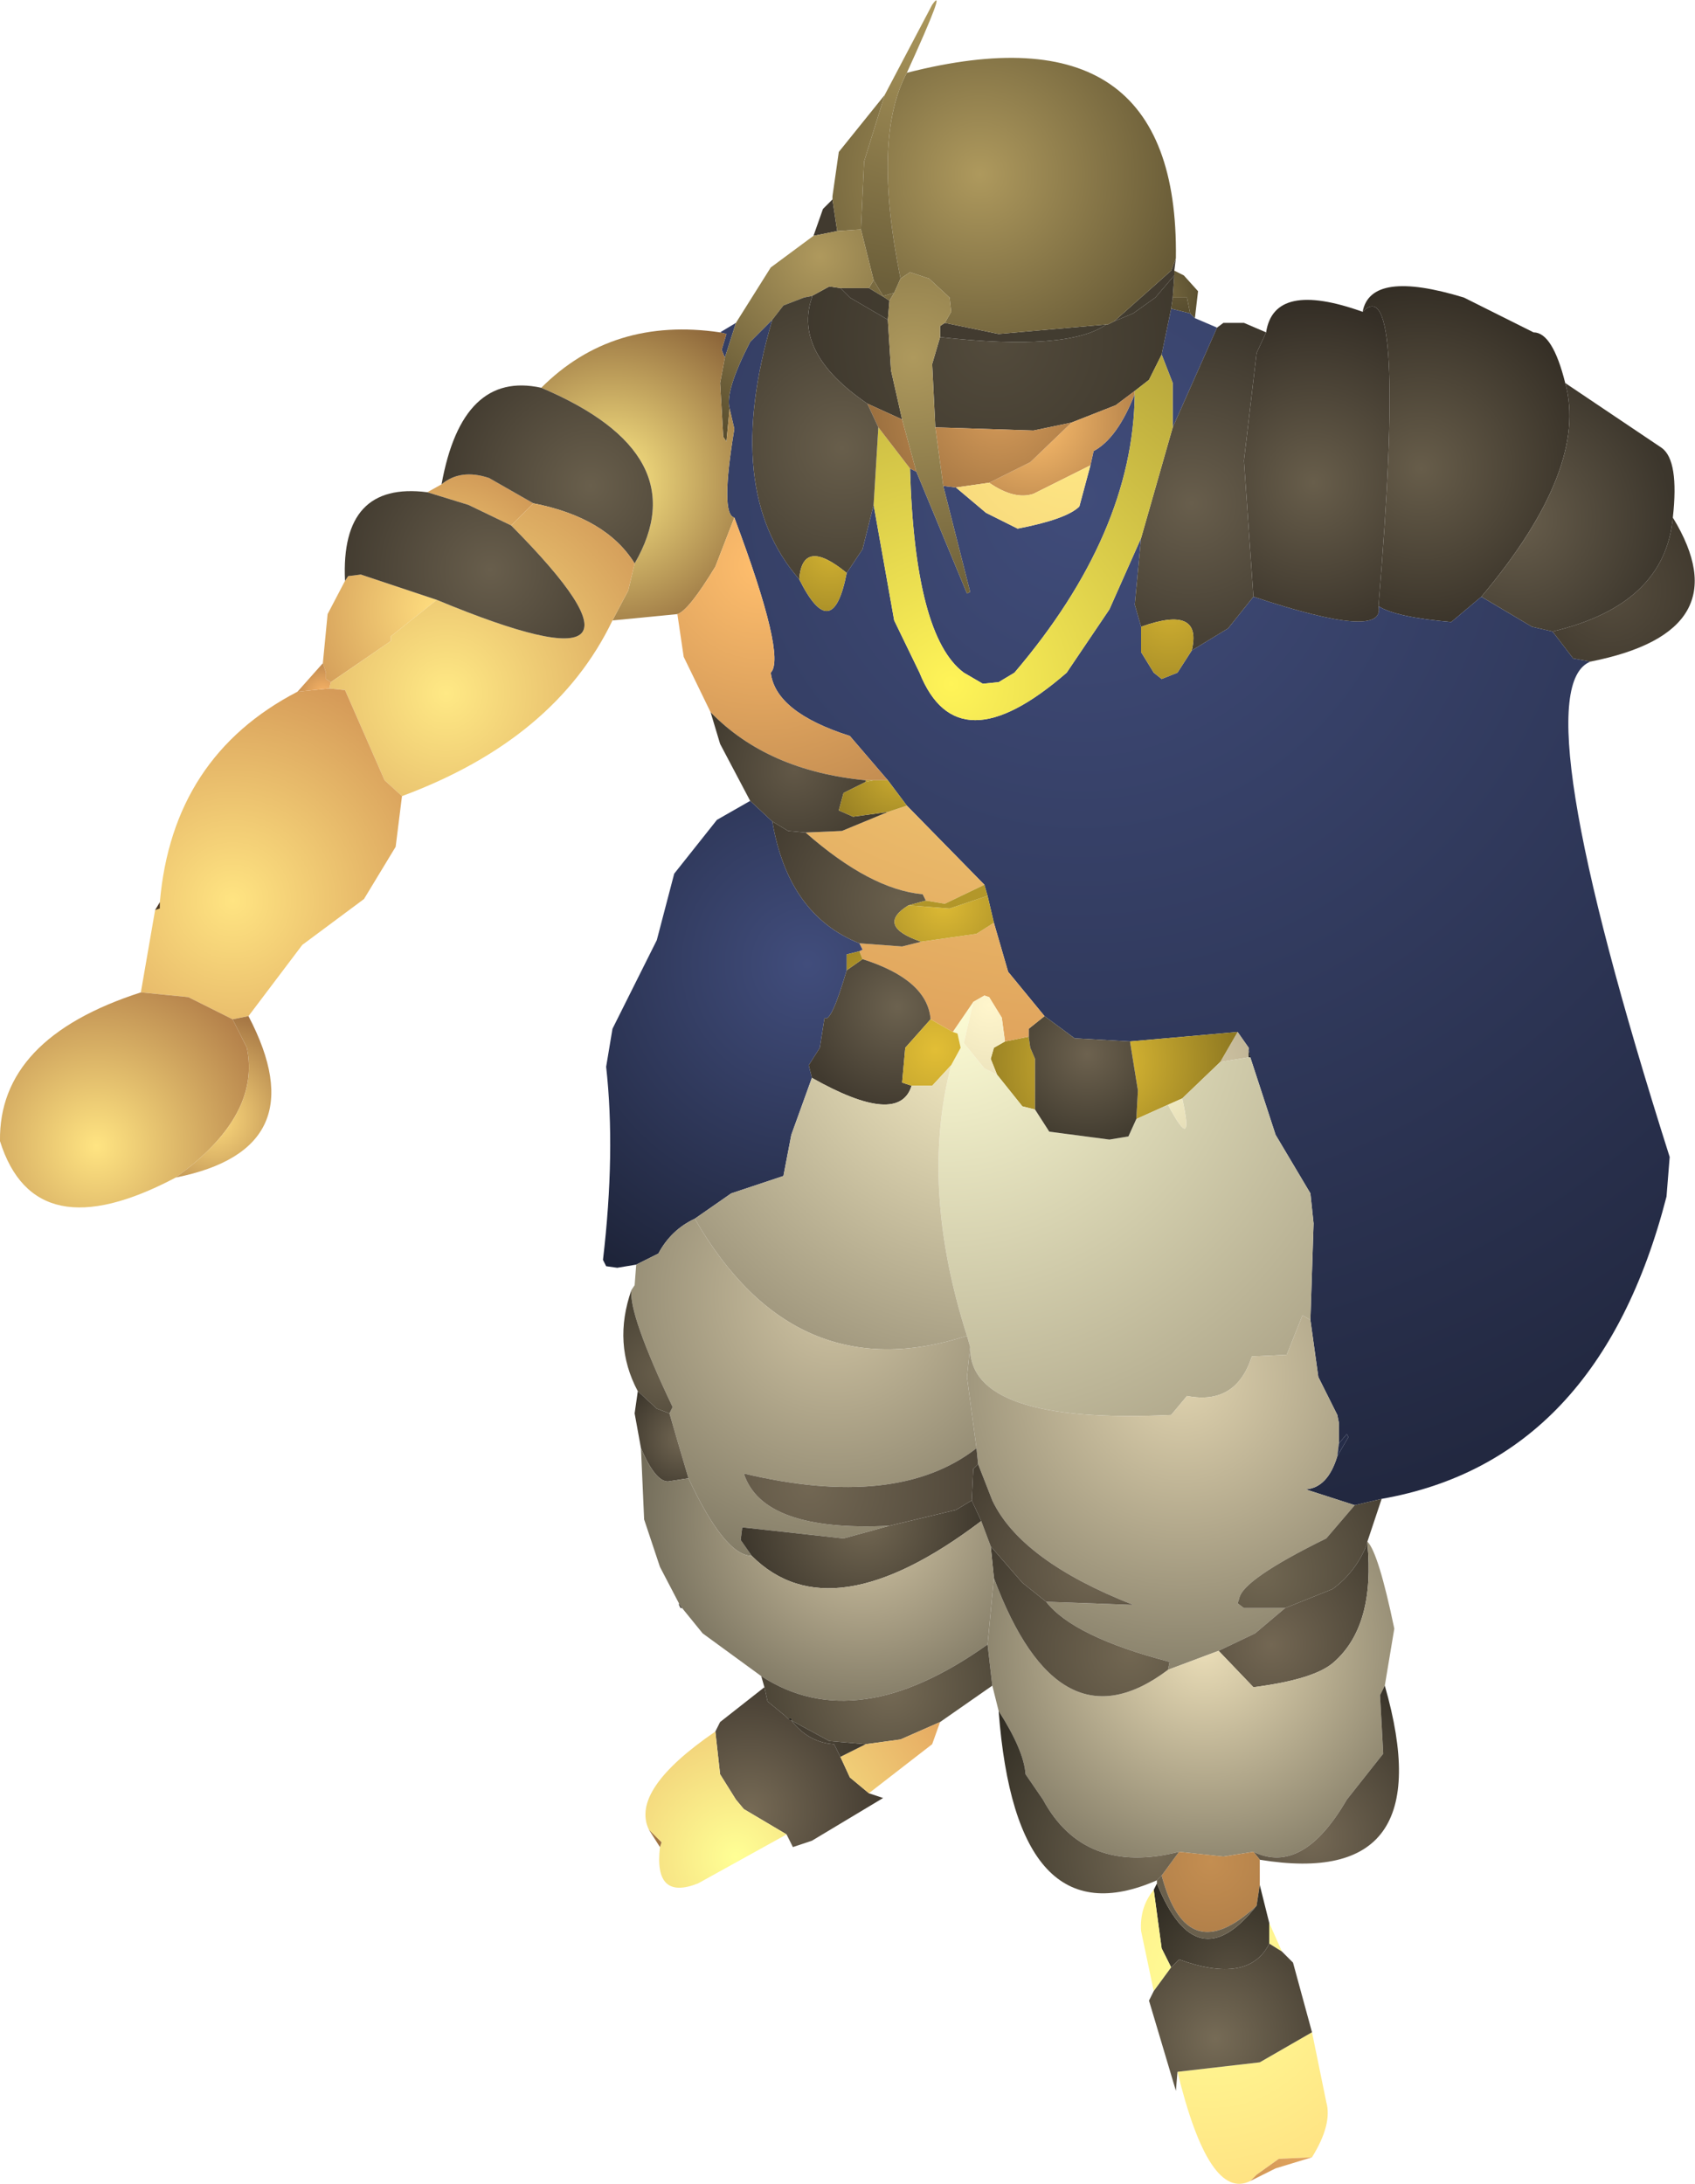 <?xml version="1.0" encoding="UTF-8" standalone="no"?>
<svg xmlns:ffdec="https://www.free-decompiler.com/flash" xmlns:xlink="http://www.w3.org/1999/xlink" ffdec:objectType="shape" height="69.0px" width="53.55px" xmlns="http://www.w3.org/2000/svg">
  <g transform="matrix(1.0, 0.0, 0.0, 1.0, 26.75, 34.5)">
    <path d="M16.3 -24.65 Q16.55 -26.0 19.5 -25.1 L21.7 -24.0 Q22.3 -24.0 22.7 -22.4 23.45 -19.7 20.05 -15.65 L19.1 -14.85 Q17.35 -15.0 16.8 -15.35 17.7 -26.1 16.3 -24.65" fill="url(#gradient0)" fill-rule="evenodd" stroke="none"/>
    <path d="M23.5 -13.6 Q21.3 -12.75 26.0 2.05 L25.9 3.3 Q23.75 11.65 16.9 12.85 L16.05 13.05 14.5 12.55 Q15.2 12.5 15.5 11.5 L15.85 10.9 15.8 10.8 15.55 11.1 15.55 10.45 15.5 10.2 14.9 9.0 14.65 7.2 14.75 4.15 14.65 3.2 13.55 1.35 12.75 -1.1 12.7 -1.35 12.7 -1.4 12.35 -1.9 8.95 -1.6 7.2 -1.7 6.25 -2.4 5.1 -3.8 4.65 -5.35 4.45 -6.2 4.35 -6.55 1.9 -9.05 1.3 -9.85 0.1 -11.25 Q-2.25 -12.0 -2.4 -13.25 -1.9 -13.75 -3.55 -18.15 -4.0 -18.25 -3.55 -20.95 L-3.7 -21.6 Q-3.85 -22.15 -3.05 -23.7 L-2.35 -24.4 Q-3.95 -19.0 -1.5 -16.2 -0.45 -14.1 0.0 -16.4 L0.5 -17.15 0.85 -18.55 1.5 -14.9 2.3 -13.25 Q3.5 -10.25 6.95 -13.25 L8.3 -15.25 9.3 -17.5 9.1 -15.4 9.3 -14.7 9.3 -13.9 9.7 -13.25 9.95 -13.05 10.45 -13.25 10.9 -13.95 12.05 -14.65 12.85 -15.65 Q17.05 -14.25 16.8 -15.35 17.35 -15.0 19.1 -14.85 L20.05 -15.65 21.65 -14.7 22.3 -14.55 22.95 -13.7 23.5 -13.6 M-4.0 -24.0 L-3.5 -24.3 -3.85 -23.2 -3.95 -23.45 -3.8 -23.95 -4.0 -24.0 M11.0 -24.45 L11.7 -24.15 10.3 -21.0 10.3 -22.4 9.95 -23.3 10.25 -24.75 10.85 -24.6 11.0 -24.45 M7.7 -19.8 L7.8 -20.25 Q8.55 -20.65 9.1 -22.05 9.05 -17.65 5.3 -13.25 L4.8 -12.95 4.3 -12.9 3.7 -13.25 Q2.15 -14.4 2.0 -19.7 L2.2 -19.6 3.8 -15.75 3.9 -15.8 3.05 -19.15 3.45 -19.1 4.4 -18.3 5.4 -17.8 Q6.95 -18.1 7.35 -18.5 L7.7 -19.8" fill="url(#gradient1)" fill-rule="evenodd" stroke="none"/>
    <path d="M26.1 -18.15 Q28.3 -14.55 23.5 -13.6 L22.95 -13.7 22.3 -14.55 Q25.85 -15.4 26.1 -18.15" fill="url(#gradient2)" fill-rule="evenodd" stroke="none"/>
    <path d="M22.7 -22.4 L25.75 -20.35 Q26.3 -19.95 26.1 -18.15 25.85 -15.4 22.3 -14.55 L21.65 -14.7 20.05 -15.65 Q23.45 -19.7 22.7 -22.4" fill="url(#gradient3)" fill-rule="evenodd" stroke="none"/>
    <path d="M11.7 -24.15 L11.9 -24.3 12.55 -24.3 13.25 -24.0 12.95 -23.35 12.55 -19.95 12.85 -15.65 12.05 -14.65 10.9 -13.95 Q11.25 -15.4 9.3 -14.7 L9.1 -15.4 9.3 -17.5 10.3 -21.0 11.7 -24.15" fill="url(#gradient4)" fill-rule="evenodd" stroke="none"/>
    <path d="M13.25 -24.0 Q13.5 -25.65 16.3 -24.65 17.7 -26.1 16.8 -15.35 17.05 -14.25 12.85 -15.65 L12.55 -19.95 12.95 -23.35 13.25 -24.0" fill="url(#gradient5)" fill-rule="evenodd" stroke="none"/>
    <path d="M10.35 -25.95 L10.65 -25.8 11.1 -25.3 11.0 -24.45 10.85 -24.6 10.75 -25.1 10.3 -25.1 10.35 -25.8 10.35 -25.95" fill="url(#gradient6)" fill-rule="evenodd" stroke="none"/>
    <path d="M10.3 -25.1 L10.75 -25.1 10.85 -24.6 10.25 -24.75 10.3 -25.1" fill="url(#gradient7)" fill-rule="evenodd" stroke="none"/>
    <path d="M10.25 -24.75 L9.95 -23.3 9.55 -22.5 9.1 -22.15 8.5 -21.7 7.1 -21.15 5.9 -20.9 2.8 -21.0 2.7 -23.0 2.95 -23.85 Q7.0 -23.4 8.2 -24.25 L8.25 -24.25 8.45 -24.35 9.05 -24.6 9.75 -25.1 10.35 -25.8 10.3 -25.1 10.25 -24.75 M-0.2 -25.4 L0.1 -25.1 1.3 -24.4 1.4 -22.8 1.75 -21.25 0.65 -21.75 Q-1.7 -23.35 -1.1 -25.1 L-1.1 -25.15 -0.55 -25.45 -0.2 -25.4" fill="url(#gradient8)" fill-rule="evenodd" stroke="none"/>
    <path d="M-1.05 -27.05 L-0.75 -27.9 -0.45 -28.2 -0.3 -27.2 -1.05 -27.05 M10.4 -26.35 L10.35 -25.95 10.35 -25.8 9.75 -25.1 9.05 -24.6 8.45 -24.35 10.25 -25.95 10.4 -26.35 M8.2 -24.25 Q7.0 -23.4 2.95 -23.85 L2.95 -24.2 3.1 -24.3 4.8 -23.95 8.2 -24.25 M0.7 -25.4 L1.2 -25.1 1.35 -25.0 1.3 -24.4 0.1 -25.1 -0.2 -25.4 0.7 -25.4" fill="url(#gradient9)" fill-rule="evenodd" stroke="none"/>
    <path d="M-0.45 -28.3 L-0.25 -29.7 1.2 -31.5 0.55 -29.4 0.45 -27.25 -0.3 -27.2 -0.45 -28.2 -0.45 -28.3 M1.9 -32.2 Q10.5 -34.4 10.4 -26.35 L10.25 -25.95 8.45 -24.35 8.25 -24.25 8.2 -24.25 4.8 -23.95 3.1 -24.3 3.3 -24.65 3.25 -25.1 2.6 -25.7 2.0 -25.9 1.7 -25.7 Q0.8 -30.15 1.9 -32.2 M0.85 -25.65 L1.15 -25.15 1.5 -25.25 1.35 -25.0 1.2 -25.1 0.7 -25.4 0.85 -25.65" fill="url(#gradient10)" fill-rule="evenodd" stroke="none"/>
    <path d="M7.1 -21.15 L8.5 -21.7 9.1 -22.15 9.1 -22.05 Q8.55 -20.65 7.8 -20.25 L7.7 -19.8 5.9 -18.9 Q5.3 -18.7 4.5 -19.25 L5.8 -19.9 7.1 -21.15" fill="url(#gradient11)" fill-rule="evenodd" stroke="none"/>
    <path d="M9.95 -23.3 L10.3 -22.4 10.3 -21.0 9.3 -17.5 8.3 -15.25 6.95 -13.25 Q3.5 -10.25 2.3 -13.25 L1.5 -14.9 0.85 -18.55 1.0 -21.0 2.0 -19.7 Q2.15 -14.4 3.7 -13.25 L4.3 -12.9 4.8 -12.95 5.3 -13.25 Q9.05 -17.65 9.1 -22.05 L9.1 -22.15 9.55 -22.5 9.95 -23.3" fill="url(#gradient12)" fill-rule="evenodd" stroke="none"/>
    <path d="M9.3 -14.7 Q11.25 -15.4 10.9 -13.95 L10.45 -13.25 9.95 -13.05 9.7 -13.25 9.3 -13.9 9.3 -14.7" fill="url(#gradient13)" fill-rule="evenodd" stroke="none"/>
    <path d="M12.35 -1.9 L12.7 -1.4 12.7 -1.35 12.7 -1.1 11.8 -0.95 12.35 -1.9" fill="url(#gradient14)" fill-rule="evenodd" stroke="none"/>
    <path d="M8.95 -1.6 L12.35 -1.9 11.8 -0.95 10.6 0.2 10.15 0.4 9.15 0.85 9.2 -0.05 8.95 -1.6 M5.0 -1.6 L5.75 -1.75 5.8 -1.4 5.95 -1.05 5.95 0.55 5.55 0.45 4.75 -0.55 4.55 -1.05 4.65 -1.4 5.0 -1.6" fill="url(#gradient15)" fill-rule="evenodd" stroke="none"/>
    <path d="M12.75 -1.1 L13.55 1.35 14.65 3.2 14.75 4.15 14.65 7.2 14.4 7.05 13.9 8.3 12.8 8.35 Q12.3 9.9 10.75 9.6 L10.25 10.2 Q3.85 10.5 3.9 8.05 L3.8 7.7 Q2.3 3.0 3.3 -0.85 L3.6 -1.4 3.5 -1.85 3.35 -1.9 4.0 -2.85 3.7 -1.55 4.35 -0.75 4.75 -0.55 5.55 0.45 5.95 0.55 6.4 1.25 8.3 1.5 8.9 1.4 9.15 0.85 10.15 0.4 Q11.0 2.0 10.6 0.2 L11.8 -0.95 12.7 -1.1 12.75 -1.1" fill="url(#gradient16)" fill-rule="evenodd" stroke="none"/>
    <path d="M12.7 -1.35 L12.75 -1.1 12.7 -1.1 12.7 -1.35" fill="url(#gradient17)" fill-rule="evenodd" stroke="none"/>
    <path d="M6.25 -2.4 L7.2 -1.7 8.95 -1.6 9.2 -0.05 9.15 0.85 8.9 1.4 8.3 1.5 6.4 1.25 5.95 0.55 5.95 -1.05 5.8 -1.4 5.75 -1.75 5.75 -2.0 6.25 -2.4" fill="url(#gradient18)" fill-rule="evenodd" stroke="none"/>
    <path d="M10.15 0.4 L10.6 0.2 Q11.0 2.0 10.15 0.4" fill="url(#gradient19)" fill-rule="evenodd" stroke="none"/>
    <path d="M14.65 7.2 L14.9 9.0 15.5 10.2 15.55 10.45 15.55 11.1 15.5 11.5 Q15.2 12.5 14.5 12.55 L16.05 13.05 15.15 14.1 Q12.5 15.4 12.4 16.0 L12.35 16.15 12.55 16.3 13.85 16.3 12.9 17.1 11.75 17.65 10.15 18.25 10.2 18.0 Q7.15 17.2 6.3 16.1 L9.05 16.2 Q5.5 14.8 4.6 12.9 L4.15 11.75 4.1 11.25 3.8 9.0 3.9 8.05 Q3.85 10.5 10.25 10.2 L10.75 9.6 Q12.3 9.9 12.8 8.35 L13.9 8.3 14.4 7.05 14.65 7.2" fill="url(#gradient20)" fill-rule="evenodd" stroke="none"/>
    <path d="M15.55 11.1 L15.8 10.8 15.85 10.9 15.5 11.5 15.55 11.1" fill="url(#gradient21)" fill-rule="evenodd" stroke="none"/>
    <path d="M16.9 12.85 L16.45 14.2 16.45 14.25 Q16.1 15.15 15.35 15.7 L13.85 16.3 12.55 16.3 12.35 16.15 12.4 16.0 Q12.5 15.4 15.15 14.1 L16.05 13.05 16.9 12.85" fill="url(#gradient22)" fill-rule="evenodd" stroke="none"/>
    <path d="M11.75 17.65 L12.9 17.1 13.85 16.3 15.35 15.7 Q16.1 15.15 16.45 14.25 16.7 16.85 15.4 18.0 14.8 18.55 12.85 18.8 L11.75 17.65" fill="url(#gradient23)" fill-rule="evenodd" stroke="none"/>
    <path d="M16.45 14.2 Q16.8 14.55 17.3 16.95 L17.0 18.75 16.85 19.05 16.95 20.9 15.8 22.35 Q14.4 24.75 12.85 24.0 L11.9 24.15 10.5 24.0 Q7.5 24.75 6.2 22.35 L5.65 21.55 Q5.6 20.8 4.8 19.55 L4.6 18.75 4.45 17.45 4.65 15.35 Q6.7 20.85 10.15 18.25 L11.75 17.65 12.85 18.8 Q14.8 18.55 15.4 18.0 16.7 16.85 16.45 14.25 L16.45 14.2" fill="url(#gradient24)" fill-rule="evenodd" stroke="none"/>
    <path d="M6.3 16.1 Q7.15 17.2 10.2 18.0 L10.15 18.25 Q6.7 20.85 4.65 15.35 L4.55 14.35 5.55 15.5 6.3 16.1" fill="url(#gradient25)" fill-rule="evenodd" stroke="none"/>
    <path d="M17.0 18.75 Q18.85 25.2 13.05 24.25 L12.85 24.0 Q14.4 24.75 15.8 22.35 L16.95 20.9 16.85 19.05 17.0 18.75" fill="url(#gradient26)" fill-rule="evenodd" stroke="none"/>
    <path d="M13.05 24.25 L13.05 25.05 12.95 25.7 Q10.75 27.75 9.95 24.75 L10.5 24.0 11.9 24.15 12.85 24.0 13.05 24.25" fill="url(#gradient27)" fill-rule="evenodd" stroke="none"/>
    <path d="M13.05 25.05 L13.35 26.25 13.35 26.9 Q12.7 28.2 10.5 27.4 L10.25 27.65 9.95 27.05 9.7 25.2 9.8 25.0 Q11.05 28.1 12.95 25.7 L13.05 25.05" fill="url(#gradient28)" fill-rule="evenodd" stroke="none"/>
    <path d="M13.35 26.25 L13.75 27.15 13.35 26.9 13.35 26.25 M14.7 29.7 L15.15 31.9 Q15.35 32.6 14.7 33.65 L13.65 33.7 12.95 34.2 12.75 34.4 Q11.45 35.05 10.45 30.95 L13.05 30.65 14.7 29.7 M9.7 28.4 L9.3 26.5 Q9.25 25.75 9.7 25.2 L9.95 27.05 10.25 27.65 9.7 28.4" fill="url(#gradient29)" fill-rule="evenodd" stroke="none"/>
    <path d="M13.75 27.15 L14.1 27.5 14.7 29.7 13.05 30.65 10.45 30.95 10.4 31.55 9.55 28.7 9.7 28.4 10.25 27.65 10.5 27.4 Q12.7 28.2 13.35 26.9 L13.75 27.15" fill="url(#gradient30)" fill-rule="evenodd" stroke="none"/>
    <path d="M9.8 25.0 L9.8 24.9 9.95 24.75 Q10.75 27.75 12.95 25.7 11.05 28.1 9.8 25.0" fill="url(#gradient31)" fill-rule="evenodd" stroke="none"/>
    <path d="M9.8 24.9 Q5.35 26.85 4.8 19.55 5.6 20.8 5.65 21.55 L6.2 22.35 Q7.5 24.75 10.5 24.0 L9.95 24.75 9.8 24.9" fill="url(#gradient32)" fill-rule="evenodd" stroke="none"/>
    <path d="M14.7 33.65 L13.55 34.0 12.75 34.4 12.95 34.2 13.65 33.7 14.7 33.65" fill="url(#gradient33)" fill-rule="evenodd" stroke="none"/>
    <path d="M1.2 -31.5 L2.7 -34.35 Q3.2 -35.05 1.9 -32.2 0.8 -30.15 1.7 -25.7 L1.5 -25.25 1.15 -25.15 0.85 -25.65 0.45 -27.25 0.55 -29.4 1.2 -31.5" fill="url(#gradient34)" fill-rule="evenodd" stroke="none"/>
    <path d="M-3.5 -24.3 L-2.4 -26.05 -1.05 -27.05 -0.3 -27.2 0.45 -27.25 0.85 -25.65 0.7 -25.4 -0.2 -25.4 -0.55 -25.45 -1.1 -25.15 -1.35 -25.1 -2.0 -24.85 -2.35 -24.4 -3.05 -23.7 Q-3.85 -22.15 -3.7 -21.6 L-3.8 -20.55 -3.9 -20.7 -4.0 -22.4 -3.85 -23.2 -3.5 -24.3" fill="url(#gradient35)" fill-rule="evenodd" stroke="none"/>
    <path d="M-0.45 -28.2 L-0.45 -28.3 -0.45 -28.2" fill="url(#gradient36)" fill-rule="evenodd" stroke="none"/>
    <path d="M2.8 -21.0 L5.9 -20.9 7.1 -21.15 5.8 -19.9 4.5 -19.25 3.45 -19.1 3.05 -19.15 2.8 -21.0 M2.2 -19.6 L2.0 -19.7 1.0 -21.0 0.65 -21.75 1.75 -21.25 2.2 -19.6" fill="url(#gradient37)" fill-rule="evenodd" stroke="none"/>
    <path d="M2.95 -23.85 L2.7 -23.0 2.8 -21.0 3.05 -19.15 3.9 -15.8 3.8 -15.75 2.2 -19.6 1.75 -21.25 1.4 -22.8 1.3 -24.4 1.35 -25.0 1.5 -25.25 1.7 -25.7 2.0 -25.9 2.6 -25.7 3.25 -25.1 3.3 -24.65 3.1 -24.3 2.95 -24.2 2.95 -23.85" fill="url(#gradient38)" fill-rule="evenodd" stroke="none"/>
    <path d="M0.85 -18.55 L0.5 -17.15 0.0 -16.4 Q-1.4 -17.55 -1.5 -16.2 -3.95 -19.0 -2.35 -24.4 L-2.0 -24.85 -1.35 -25.1 -1.1 -25.15 -1.1 -25.1 Q-1.7 -23.35 0.65 -21.75 L1.0 -21.0 0.85 -18.55" fill="url(#gradient39)" fill-rule="evenodd" stroke="none"/>
    <path d="M0.0 -16.4 Q-0.45 -14.1 -1.5 -16.2 -1.4 -17.55 0.0 -16.4" fill="url(#gradient40)" fill-rule="evenodd" stroke="none"/>
    <path d="M7.7 -19.8 L7.35 -18.5 Q6.95 -18.1 5.4 -17.8 L4.4 -18.3 3.45 -19.1 4.5 -19.25 Q5.3 -18.7 5.9 -18.9 L7.7 -19.8 M1.9 -9.05 L4.35 -6.55 3.1 -5.95 2.5 -6.05 2.4 -6.25 Q0.75 -6.4 -1.3 -8.2 L-0.15 -8.25 1.3 -8.85 1.9 -9.05 M4.65 -5.35 L5.1 -3.8 6.25 -2.4 5.75 -2.0 5.75 -1.75 5.0 -1.6 4.9 -2.35 4.5 -3.0 4.35 -3.05 4.0 -2.85 3.35 -1.9 2.65 -2.3 Q2.55 -3.55 0.5 -4.2 L0.4 -4.45 0.5 -4.5 0.4 -4.7 1.75 -4.6 2.35 -4.75 4.1 -5.0 4.65 -5.35" fill="url(#gradient41)" fill-rule="evenodd" stroke="none"/>
    <path d="M-5.35 -15.1 L-7.4 -14.9 -6.9 -15.85 -6.7 -16.7 Q-4.7 -20.15 -9.65 -22.25 -7.4 -24.5 -4.0 -24.0 L-3.8 -23.95 -3.95 -23.45 -3.85 -23.2 -4.0 -22.4 -3.9 -20.7 -3.8 -20.55 -3.7 -21.6 -3.55 -20.95 Q-4.0 -18.25 -3.55 -18.15 L-4.15 -16.6 Q-5.0 -15.2 -5.35 -15.1" fill="url(#gradient42)" fill-rule="evenodd" stroke="none"/>
    <path d="M-16.55 -13.55 L-16.4 -15.1 -15.85 -16.15 -15.75 -16.3 -15.35 -16.35 -12.95 -15.55 -14.4 -14.4 -14.4 -14.25 -16.3 -12.95 -16.45 -13.05 -16.45 -13.25 -16.55 -13.55 M-13.25 -18.95 L-12.8 -19.2 Q-12.2 -19.7 -11.3 -19.4 L-9.9 -18.6 -10.6 -17.9 -11.95 -18.55 -13.25 -18.95" fill="url(#gradient43)" fill-rule="evenodd" stroke="none"/>
    <path d="M-12.8 -19.2 Q-12.15 -22.8 -9.65 -22.25 -4.7 -20.15 -6.7 -16.7 -7.6 -18.15 -9.9 -18.6 L-11.3 -19.4 Q-12.2 -19.7 -12.8 -19.2" fill="url(#gradient44)" fill-rule="evenodd" stroke="none"/>
    <path d="M-7.4 -14.9 Q-9.2 -11.15 -14.05 -9.35 L-14.6 -9.85 -15.85 -12.7 -16.35 -12.75 -16.3 -12.95 -14.4 -14.25 -14.4 -14.4 -12.95 -15.55 Q-5.0 -12.25 -10.6 -17.9 L-9.9 -18.6 Q-7.6 -18.15 -6.7 -16.7 L-6.9 -15.85 -7.4 -14.9" fill="url(#gradient45)" fill-rule="evenodd" stroke="none"/>
    <path d="M-15.85 -16.15 Q-16.0 -19.3 -13.25 -18.95 L-11.95 -18.55 -10.6 -17.9 Q-5.0 -12.25 -12.95 -15.55 L-15.35 -16.35 -15.75 -16.3 -15.85 -16.15" fill="url(#gradient46)" fill-rule="evenodd" stroke="none"/>
    <path d="M-4.3 -12.0 L-5.15 -13.75 -5.35 -15.1 Q-5.0 -15.2 -4.15 -16.6 L-3.55 -18.15 Q-1.9 -13.75 -2.4 -13.25 -2.25 -12.0 0.1 -11.25 L1.3 -9.85 0.85 -9.85 0.6 -9.85 Q-2.5 -10.15 -4.3 -12.0" fill="url(#gradient47)" fill-rule="evenodd" stroke="none"/>
    <path d="M-6.65 5.45 L-7.25 5.55 -7.6 5.5 -7.7 5.3 Q-7.3 1.9 -7.6 -0.8 L-7.4 -2.0 -6.0 -4.8 -5.45 -6.9 -4.1 -8.6 -3.05 -9.2 -2.35 -8.55 Q-1.85 -5.6 0.4 -4.7 L0.5 -4.5 0.4 -4.45 0.0 -4.35 0.0 -3.85 Q-0.5 -2.15 -0.7 -2.35 L-0.85 -1.4 -1.2 -0.85 -1.1 -0.45 -1.75 1.35 -2.0 2.65 -3.65 3.2 -4.8 4.0 Q-5.55 4.35 -5.95 5.1 L-6.65 5.45" fill="url(#gradient48)" fill-rule="evenodd" stroke="none"/>
    <path d="M-3.05 -9.2 L-4.0 -11.0 -4.3 -12.0 Q-2.5 -10.15 0.6 -9.85 L0.6 -9.8 -0.1 -9.45 -0.25 -8.9 0.2 -8.7 1.3 -8.85 -0.15 -8.25 -1.3 -8.2 -1.85 -8.25 -2.35 -8.55 -3.05 -9.2" fill="url(#gradient49)" fill-rule="evenodd" stroke="none"/>
    <path d="M-2.35 -8.55 L-1.85 -8.25 -1.3 -8.2 Q0.75 -6.4 2.4 -6.25 L2.5 -6.05 1.95 -5.9 Q0.9 -5.25 2.35 -4.75 L1.75 -4.6 0.4 -4.7 Q-1.85 -5.6 -2.35 -8.55" fill="url(#gradient50)" fill-rule="evenodd" stroke="none"/>
    <path d="M1.3 -9.85 L1.9 -9.05 1.3 -8.85 0.2 -8.7 -0.25 -8.9 -0.1 -9.45 0.6 -9.8 0.85 -9.85 1.3 -9.85" fill="url(#gradient51)" fill-rule="evenodd" stroke="none"/>
    <path d="M0.6 -9.8 L0.6 -9.85 0.85 -9.85 0.6 -9.8" fill="url(#gradient52)" fill-rule="evenodd" stroke="none"/>
    <path d="M4.45 -6.2 L4.65 -5.35 4.1 -5.0 2.35 -4.75 Q0.9 -5.25 1.95 -5.9 L3.25 -5.8 4.45 -6.2" fill="url(#gradient53)" fill-rule="evenodd" stroke="none"/>
    <path d="M4.35 -6.55 L4.45 -6.2 3.25 -5.8 1.95 -5.9 2.5 -6.05 3.1 -5.95 4.35 -6.55" fill="url(#gradient54)" fill-rule="evenodd" stroke="none"/>
    <path d="M-1.1 -0.45 L-1.2 -0.85 -0.85 -1.4 -0.7 -2.35 Q-0.5 -2.15 0.0 -3.85 L0.5 -4.2 Q2.55 -3.55 2.65 -2.3 L1.85 -1.4 1.75 -0.3 2.05 -0.2 Q1.65 1.1 -1.1 -0.45" fill="url(#gradient55)" fill-rule="evenodd" stroke="none"/>
    <path d="M0.0 -3.85 L0.0 -4.35 0.4 -4.45 0.5 -4.2 0.0 -3.85 M2.65 -2.3 L3.35 -1.9 3.5 -1.85 3.6 -1.4 3.3 -0.85 2.7 -0.2 2.05 -0.2 1.75 -0.3 1.85 -1.4 2.65 -2.3" fill="url(#gradient56)" fill-rule="evenodd" stroke="none"/>
    <path d="M4.0 -2.85 L4.35 -3.05 4.5 -3.0 4.9 -2.35 5.0 -1.6 4.65 -1.4 4.55 -1.05 4.75 -0.55 4.35 -0.75 3.7 -1.55 4.0 -2.85 M2.05 -0.2 L2.7 -0.2 3.3 -0.85 Q2.3 3.0 3.8 7.7 -1.65 9.45 -4.8 4.0 L-3.65 3.2 -2.0 2.65 -1.75 1.35 -1.1 -0.45 Q1.65 1.1 2.05 -0.2" fill="url(#gradient57)" fill-rule="evenodd" stroke="none"/>
    <path d="M-14.05 -9.35 L-14.25 -7.75 -15.25 -6.1 -17.2 -4.65 -18.9 -2.4 -19.4 -2.3 -20.8 -3.0 -22.3 -3.15 -21.85 -5.75 -21.7 -5.8 -21.7 -6.0 Q-21.3 -10.6 -17.35 -12.65 L-16.35 -12.75 -15.85 -12.7 -14.6 -9.85 -14.05 -9.35" fill="url(#gradient58)" fill-rule="evenodd" stroke="none"/>
    <path d="M-17.35 -12.65 L-16.55 -13.55 -16.45 -13.25 -16.45 -13.05 -16.3 -12.95 -16.35 -12.75 -17.35 -12.65" fill="url(#gradient59)" fill-rule="evenodd" stroke="none"/>
    <path d="M-21.85 -5.75 L-21.7 -6.0 -21.7 -5.8 -21.85 -5.75" fill="url(#gradient60)" fill-rule="evenodd" stroke="none"/>
    <path d="M-21.2 2.7 Q-25.65 5.05 -26.75 1.55 -26.8 -1.7 -22.3 -3.15 L-20.8 -3.0 -19.4 -2.3 -18.95 -1.4 Q-18.5 0.75 -21.2 2.7" fill="url(#gradient61)" fill-rule="evenodd" stroke="none"/>
    <path d="M-18.9 -2.4 Q-16.7 1.8 -21.2 2.7 -18.5 0.75 -18.95 -1.4 L-19.4 -2.3 -18.9 -2.4" fill="url(#gradient62)" fill-rule="evenodd" stroke="none"/>
    <path d="M-6.8 6.25 L-6.7 6.1 -6.65 5.45 -5.95 5.1 Q-5.55 4.35 -4.8 4.0 -1.65 9.45 3.8 7.7 L3.9 8.05 3.8 9.0 4.1 11.25 Q1.6 13.2 -3.25 12.05 -2.65 13.9 1.35 13.7 L-0.1 14.1 -3.3 13.75 -3.35 14.15 -3.0 14.65 Q-3.85 14.65 -5.0 12.2 L-5.6 10.15 -5.5 9.95 Q-6.9 7.0 -6.8 6.25" fill="url(#gradient63)" fill-rule="evenodd" stroke="none"/>
    <path d="M-6.6 9.45 Q-7.4 7.95 -6.8 6.25 -6.9 7.0 -5.5 9.95 L-5.6 10.15 -6.0 10.0 -6.6 9.45" fill="url(#gradient64)" fill-rule="evenodd" stroke="none"/>
    <path d="M-6.5 11.25 L-6.7 10.15 -6.6 9.45 -6.0 10.0 -5.6 10.15 -5.0 12.2 -5.65 12.3 Q-6.05 12.3 -6.5 11.25" fill="url(#gradient65)" fill-rule="evenodd" stroke="none"/>
    <path d="M-3.0 14.65 L-3.35 14.15 -3.3 13.75 -0.1 14.1 1.35 13.7 3.45 13.2 3.95 12.9 4.25 13.55 Q-0.5 17.15 -3.0 14.65" fill="url(#gradient66)" fill-rule="evenodd" stroke="none"/>
    <path d="M-2.7 18.45 L-4.55 17.1 -5.2 16.3 -5.3 16.15 -5.9 15.0 -6.4 13.5 -6.5 11.25 Q-6.05 12.3 -5.65 12.3 L-5.0 12.2 Q-3.85 14.65 -3.0 14.65 -0.5 17.15 4.25 13.55 L4.55 14.35 4.65 15.35 4.45 17.45 Q0.3 20.4 -2.7 18.45" fill="url(#gradient67)" fill-rule="evenodd" stroke="none"/>
    <path d="M-5.2 16.3 L-5.25 16.3 -5.3 16.2 -5.3 16.15 -5.2 16.3" fill="url(#gradient68)" fill-rule="evenodd" stroke="none"/>
    <path d="M0.7 22.15 L1.15 22.3 -1.1 23.65 -1.7 23.85 -1.9 23.45 -3.25 22.65 -3.5 22.35 -4.0 21.55 -4.15 20.2 -4.0 19.9 -2.6 18.8 -2.5 19.25 -1.95 19.7 -1.85 19.8 -1.75 19.85 Q-1.2 20.55 -0.4 20.6 L-0.2 21.0 0.1 21.65 0.7 22.15" fill="url(#gradient69)" fill-rule="evenodd" stroke="none"/>
    <path d="M4.6 18.75 L2.95 19.9 1.7 20.45 0.6 20.6 -0.55 20.5 -1.75 19.85 -1.75 19.8 -1.85 19.8 -1.95 19.7 -2.5 19.25 -2.6 18.8 -2.7 18.45 Q0.3 20.4 4.45 17.45 L4.6 18.75" fill="url(#gradient70)" fill-rule="evenodd" stroke="none"/>
    <path d="M2.95 19.9 L2.7 20.6 0.7 22.15 0.1 21.65 -0.2 21.0 0.6 20.6 1.7 20.45 2.95 19.9 M-1.9 23.45 L-4.7 25.0 Q-6.1 25.55 -5.9 23.85 L-5.85 23.7 -6.25 23.3 Q-6.85 22.05 -4.15 20.2 L-4.0 21.55 -3.5 22.35 -3.25 22.65 -1.9 23.45" fill="url(#gradient71)" fill-rule="evenodd" stroke="none"/>
    <path d="M4.15 11.75 L4.6 12.9 Q5.5 14.8 9.05 16.2 L6.3 16.1 5.55 15.5 4.55 14.35 4.25 13.55 3.95 12.9 4.0 11.9 4.15 11.75" fill="url(#gradient72)" fill-rule="evenodd" stroke="none"/>
    <path d="M4.1 11.25 L4.15 11.75 4.0 11.9 3.95 12.9 3.45 13.2 1.35 13.7 Q-2.65 13.9 -3.25 12.05 1.6 13.2 4.1 11.25" fill="url(#gradient73)" fill-rule="evenodd" stroke="none"/>
    <path d="M-1.75 19.85 L-1.85 19.8 -1.75 19.8 -1.75 19.85" fill="url(#gradient74)" fill-rule="evenodd" stroke="none"/>
    <path d="M-1.75 19.85 L-0.55 20.5 0.6 20.6 -0.2 21.0 -0.4 20.6 Q-1.2 20.55 -1.75 19.85" fill="url(#gradient75)" fill-rule="evenodd" stroke="none"/>
    <path d="M-5.9 23.85 L-6.25 23.3 -5.85 23.7 -5.9 23.85" fill="url(#gradient76)" fill-rule="evenodd" stroke="none"/>
  </g>
  <defs>
    <radialGradient cx="0" cy="0" gradientTransform="matrix(0.007, 0.0, 0.0, 0.007, 18.15, -19.7)" gradientUnits="userSpaceOnUse" id="gradient0" r="819.2" spreadMethod="pad">
      <stop offset="0.0" stop-color="#675d4a"/>
      <stop offset="1.0" stop-color="#342e25"/>
    </radialGradient>
    <radialGradient cx="0" cy="0" gradientTransform="matrix(0.04, 0.0, 0.0, 0.04, 7.4, -18.8)" gradientUnits="userSpaceOnUse" id="gradient1" r="819.2" spreadMethod="pad">
      <stop offset="0.0" stop-color="#404c7a"/>
      <stop offset="1.0" stop-color="#222840"/>
    </radialGradient>
    <radialGradient cx="0" cy="0" gradientTransform="matrix(0.004, 0.0, 0.0, 0.004, 24.1, -15.85)" gradientUnits="userSpaceOnUse" id="gradient2" r="819.2" spreadMethod="pad">
      <stop offset="0.0" stop-color="#564d3e"/>
      <stop offset="1.0" stop-color="#3f382d"/>
    </radialGradient>
    <radialGradient cx="0" cy="0" gradientTransform="matrix(0.006, 0.0, 0.0, 0.006, 21.15, -18.1)" gradientUnits="userSpaceOnUse" id="gradient3" r="819.2" spreadMethod="pad">
      <stop offset="0.0" stop-color="#685e4c"/>
      <stop offset="1.0" stop-color="#3c362c"/>
    </radialGradient>
    <radialGradient cx="0" cy="0" gradientTransform="matrix(0.007, 0.0, 0.0, 0.007, 10.9, -18.6)" gradientUnits="userSpaceOnUse" id="gradient4" r="819.2" spreadMethod="pad">
      <stop offset="0.0" stop-color="#685e4c"/>
      <stop offset="1.0" stop-color="#3d372d"/>
    </radialGradient>
    <radialGradient cx="0" cy="0" gradientTransform="matrix(0.007, 0.0, 0.0, 0.007, 14.75, -19.25)" gradientUnits="userSpaceOnUse" id="gradient5" r="819.2" spreadMethod="pad">
      <stop offset="0.0" stop-color="#685e4b"/>
      <stop offset="1.0" stop-color="#332d25"/>
    </radialGradient>
    <radialGradient cx="0" cy="0" gradientTransform="matrix(0.002, 0.0, 0.0, 0.002, 9.8, -25.2)" gradientUnits="userSpaceOnUse" id="gradient6" r="819.2" spreadMethod="pad">
      <stop offset="0.0" stop-color="#7d6e43"/>
      <stop offset="1.0" stop-color="#53492c"/>
    </radialGradient>
    <radialGradient cx="0" cy="0" gradientTransform="matrix(0.002, 0.0, 0.0, 0.002, 10.3, -25.75)" gradientUnits="userSpaceOnUse" id="gradient7" r="819.2" spreadMethod="pad">
      <stop offset="0.0" stop-color="#6b5e39"/>
      <stop offset="1.0" stop-color="#50462b"/>
    </radialGradient>
    <radialGradient cx="0" cy="0" gradientTransform="matrix(0.008, 0.0, 0.0, 0.008, 4.65, -23.75)" gradientUnits="userSpaceOnUse" id="gradient8" r="819.2" spreadMethod="pad">
      <stop offset="0.0" stop-color="#534b3c"/>
      <stop offset="1.0" stop-color="#3d372c"/>
    </radialGradient>
    <radialGradient cx="0" cy="0" gradientTransform="matrix(0.011, 0.0, 0.0, 0.011, 7.5, -24.1)" gradientUnits="userSpaceOnUse" id="gradient9" r="819.2" spreadMethod="pad">
      <stop offset="0.0" stop-color="#423c30"/>
      <stop offset="1.0" stop-color="#413a2f"/>
    </radialGradient>
    <radialGradient cx="0" cy="0" gradientTransform="matrix(0.009, 0.0, 0.0, 0.009, 4.2, -29.0)" gradientUnits="userSpaceOnUse" id="gradient10" r="819.2" spreadMethod="pad">
      <stop offset="0.0" stop-color="#ae995d"/>
      <stop offset="1.0" stop-color="#5f5332"/>
    </radialGradient>
    <radialGradient cx="0" cy="0" gradientTransform="matrix(0.004, 0.0, 0.0, 0.004, 5.85, -21.25)" gradientUnits="userSpaceOnUse" id="gradient11" r="819.2" spreadMethod="pad">
      <stop offset="0.0" stop-color="#ffc06e"/>
      <stop offset="1.0" stop-color="#b8854c"/>
    </radialGradient>
    <radialGradient cx="0" cy="0" gradientTransform="matrix(0.015, 0.0, 0.0, 0.015, 3.3, -12.9)" gradientUnits="userSpaceOnUse" id="gradient12" r="819.2" spreadMethod="pad">
      <stop offset="0.0" stop-color="#fff458"/>
      <stop offset="1.0" stop-color="#b8a73c"/>
    </radialGradient>
    <radialGradient cx="0" cy="0" gradientTransform="matrix(0.003, 0.0, 0.0, 0.003, 10.2, -15.15)" gradientUnits="userSpaceOnUse" id="gradient13" r="819.2" spreadMethod="pad">
      <stop offset="0.0" stop-color="#cdad30"/>
      <stop offset="1.0" stop-color="#a78d27"/>
    </radialGradient>
    <radialGradient cx="0" cy="0" gradientTransform="matrix(0.004, 0.0, 0.0, 0.004, 11.4, -1.05)" gradientUnits="userSpaceOnUse" id="gradient14" r="819.2" spreadMethod="pad">
      <stop offset="0.0" stop-color="#d0c4a3"/>
      <stop offset="1.0" stop-color="#aea488"/>
    </radialGradient>
    <radialGradient cx="0" cy="0" gradientTransform="matrix(0.006, 0.0, 0.0, 0.006, 8.1, -1.0)" gradientUnits="userSpaceOnUse" id="gradient15" r="819.2" spreadMethod="pad">
      <stop offset="0.0" stop-color="#e1be35"/>
      <stop offset="1.0" stop-color="#816d1e"/>
    </radialGradient>
    <radialGradient cx="0" cy="0" gradientTransform="matrix(0.021, 0.0, 0.0, 0.021, 3.2, -3.1)" gradientUnits="userSpaceOnUse" id="gradient16" r="819.2" spreadMethod="pad">
      <stop offset="0.0" stop-color="#ffffd7"/>
      <stop offset="1.0" stop-color="#a89f84"/>
    </radialGradient>
    <radialGradient cx="0" cy="0" gradientTransform="matrix(0.035, 0.0, 0.0, 0.035, -3.45, -23.95)" gradientUnits="userSpaceOnUse" id="gradient17" r="819.2" spreadMethod="pad">
      <stop offset="0.0" stop-color="#0c0e17"/>
      <stop offset="1.0" stop-color="#08090e"/>
    </radialGradient>
    <radialGradient cx="0" cy="0" gradientTransform="matrix(0.004, 0.0, 0.0, 0.004, 7.6, -1.2)" gradientUnits="userSpaceOnUse" id="gradient18" r="819.2" spreadMethod="pad">
      <stop offset="0.0" stop-color="#6d624f"/>
      <stop offset="1.0" stop-color="#3a352a"/>
    </radialGradient>
    <radialGradient cx="0" cy="0" gradientTransform="matrix(0.006, 0.0, 0.0, 0.006, 9.05, -1.0)" gradientUnits="userSpaceOnUse" id="gradient19" r="819.2" spreadMethod="pad">
      <stop offset="0.0" stop-color="#fffcd1"/>
      <stop offset="1.0" stop-color="#d2c6a5"/>
    </radialGradient>
    <radialGradient cx="0" cy="0" gradientTransform="matrix(0.012, 0.0, 0.0, 0.012, 10.6, 9.0)" gradientUnits="userSpaceOnUse" id="gradient20" r="819.2" spreadMethod="pad">
      <stop offset="0.0" stop-color="#e0d3af"/>
      <stop offset="1.0" stop-color="#847d68"/>
    </radialGradient>
    <radialGradient cx="0" cy="0" gradientTransform="matrix(0.002, 0.0, 0.0, 0.002, 15.35, 11.7)" gradientUnits="userSpaceOnUse" id="gradient21" r="819.2" spreadMethod="pad">
      <stop offset="0.0" stop-color="#28304d"/>
      <stop offset="1.0" stop-color="#242a44"/>
    </radialGradient>
    <radialGradient cx="0" cy="0" gradientTransform="matrix(0.006, 0.0, 0.0, 0.006, 13.1, 15.2)" gradientUnits="userSpaceOnUse" id="gradient22" r="819.2" spreadMethod="pad">
      <stop offset="0.0" stop-color="#716752"/>
      <stop offset="1.0" stop-color="#453e32"/>
    </radialGradient>
    <radialGradient cx="0" cy="0" gradientTransform="matrix(0.007, 0.0, 0.0, 0.007, 13.4, 17.45)" gradientUnits="userSpaceOnUse" id="gradient23" r="819.2" spreadMethod="pad">
      <stop offset="0.0" stop-color="#736753"/>
      <stop offset="1.0" stop-color="#373228"/>
    </radialGradient>
    <radialGradient cx="0" cy="0" gradientTransform="matrix(0.01, 0.0, 0.0, 0.01, 11.3, 17.55)" gradientUnits="userSpaceOnUse" id="gradient24" r="819.2" spreadMethod="pad">
      <stop offset="0.0" stop-color="#ebdeb8"/>
      <stop offset="1.0" stop-color="#7c7561"/>
    </radialGradient>
    <radialGradient cx="0" cy="0" gradientTransform="matrix(0.008, 0.0, 0.0, 0.008, 8.95, 17.7)" gradientUnits="userSpaceOnUse" id="gradient25" r="819.2" spreadMethod="pad">
      <stop offset="0.0" stop-color="#726752"/>
      <stop offset="1.0" stop-color="#3a342a"/>
    </radialGradient>
    <radialGradient cx="0" cy="0" gradientTransform="matrix(0.007, 0.0, 0.0, 0.007, 14.65, 23.55)" gradientUnits="userSpaceOnUse" id="gradient26" r="819.2" spreadMethod="pad">
      <stop offset="0.0" stop-color="#756955"/>
      <stop offset="1.0" stop-color="#332e25"/>
    </radialGradient>
    <radialGradient cx="0" cy="0" gradientTransform="matrix(0.004, 0.0, 0.0, 0.004, 11.5, 24.3)" gradientUnits="userSpaceOnUse" id="gradient27" r="819.2" spreadMethod="pad">
      <stop offset="0.0" stop-color="#c48e51"/>
      <stop offset="1.0" stop-color="#aa7a46"/>
    </radialGradient>
    <radialGradient cx="0" cy="0" gradientTransform="matrix(0.005, 0.0, 0.0, 0.005, 12.15, 28.05)" gradientUnits="userSpaceOnUse" id="gradient28" r="819.2" spreadMethod="pad">
      <stop offset="0.0" stop-color="#5a5141"/>
      <stop offset="1.0" stop-color="#28251d"/>
    </radialGradient>
    <radialGradient cx="0" cy="0" gradientTransform="matrix(0.008, 0.0, 0.0, 0.008, 11.45, 28.0)" gradientUnits="userSpaceOnUse" id="gradient29" r="819.2" spreadMethod="pad">
      <stop offset="0.0" stop-color="#ffff97"/>
      <stop offset="1.0" stop-color="#ffe383"/>
    </radialGradient>
    <radialGradient cx="0" cy="0" gradientTransform="matrix(0.004, 0.0, 0.0, 0.004, 11.65, 29.9)" gradientUnits="userSpaceOnUse" id="gradient30" r="819.2" spreadMethod="pad">
      <stop offset="0.0" stop-color="#766b56"/>
      <stop offset="1.0" stop-color="#4f4739"/>
    </radialGradient>
    <radialGradient cx="0" cy="0" gradientTransform="matrix(0.004, 0.0, 0.0, 0.004, 12.45, 25.95)" gradientUnits="userSpaceOnUse" id="gradient31" r="819.2" spreadMethod="pad">
      <stop offset="0.0" stop-color="#6b614e"/>
      <stop offset="1.0" stop-color="#695f4c"/>
    </radialGradient>
    <radialGradient cx="0" cy="0" gradientTransform="matrix(0.009, 0.0, 0.0, 0.009, 9.75, 24.05)" gradientUnits="userSpaceOnUse" id="gradient32" r="819.2" spreadMethod="pad">
      <stop offset="0.0" stop-color="#746954"/>
      <stop offset="1.0" stop-color="#28251d"/>
    </radialGradient>
    <radialGradient cx="0" cy="0" gradientTransform="matrix(0.003, 0.0, 0.0, 0.003, 14.65, 33.55)" gradientUnits="userSpaceOnUse" id="gradient33" r="819.2" spreadMethod="pad">
      <stop offset="0.0" stop-color="#e2a45e"/>
      <stop offset="1.0" stop-color="#cf9656"/>
    </radialGradient>
    <radialGradient cx="0" cy="0" gradientTransform="matrix(0.011, 0.0, 0.0, 0.011, 2.7, -34.4)" gradientUnits="userSpaceOnUse" id="gradient34" r="819.2" spreadMethod="pad">
      <stop offset="0.0" stop-color="#ad985c"/>
      <stop offset="1.0" stop-color="#6c5f3a"/>
    </radialGradient>
    <radialGradient cx="0" cy="0" gradientTransform="matrix(0.008, 0.0, 0.0, 0.008, -0.85, -26.4)" gradientUnits="userSpaceOnUse" id="gradient35" r="819.2" spreadMethod="pad">
      <stop offset="0.0" stop-color="#af995d"/>
      <stop offset="1.0" stop-color="#564b2d"/>
    </radialGradient>
    <radialGradient cx="0" cy="0" gradientTransform="matrix(0.004, 0.0, 0.0, 0.004, 1.4, -30.55)" gradientUnits="userSpaceOnUse" id="gradient36" r="819.2" spreadMethod="pad">
      <stop offset="0.0" stop-color="#15130b"/>
      <stop offset="1.0" stop-color="#15130b"/>
    </radialGradient>
    <radialGradient cx="0" cy="0" gradientTransform="matrix(0.005, 0.0, 0.0, 0.005, 4.8, -21.65)" gradientUnits="userSpaceOnUse" id="gradient37" r="819.2" spreadMethod="pad">
      <stop offset="0.0" stop-color="#d69b59"/>
      <stop offset="1.0" stop-color="#9a6f3f"/>
    </radialGradient>
    <radialGradient cx="0" cy="0" gradientTransform="matrix(0.009, 0.0, 0.0, 0.009, 2.1, -23.2)" gradientUnits="userSpaceOnUse" id="gradient38" r="819.2" spreadMethod="pad">
      <stop offset="0.0" stop-color="#ae995d"/>
      <stop offset="1.0" stop-color="#70623b"/>
    </radialGradient>
    <radialGradient cx="0" cy="0" gradientTransform="matrix(0.007, 0.0, 0.0, 0.007, -0.15, -20.35)" gradientUnits="userSpaceOnUse" id="gradient39" r="819.2" spreadMethod="pad">
      <stop offset="0.0" stop-color="#685e4b"/>
      <stop offset="1.0" stop-color="#3f392e"/>
    </radialGradient>
    <radialGradient cx="0" cy="0" gradientTransform="matrix(0.003, 0.0, 0.0, 0.003, -0.5, -17.05)" gradientUnits="userSpaceOnUse" id="gradient40" r="819.2" spreadMethod="pad">
      <stop offset="0.0" stop-color="#d0b031"/>
      <stop offset="1.0" stop-color="#a18826"/>
    </radialGradient>
    <radialGradient cx="0" cy="0" gradientTransform="matrix(0.025, 0.0, 0.0, 0.025, 7.15, -21.1)" gradientUnits="userSpaceOnUse" id="gradient41" r="819.2" spreadMethod="pad">
      <stop offset="0.0" stop-color="#ffea86"/>
      <stop offset="1.0" stop-color="#dfa15b"/>
    </radialGradient>
    <radialGradient cx="0" cy="0" gradientTransform="matrix(0.007, 0.0, 0.0, 0.007, -7.45, -19.3)" gradientUnits="userSpaceOnUse" id="gradient42" r="819.2" spreadMethod="pad">
      <stop offset="0.0" stop-color="#ffeb87"/>
      <stop offset="1.0" stop-color="#8d663a"/>
    </radialGradient>
    <radialGradient cx="0" cy="0" gradientTransform="matrix(0.006, 0.0, 0.0, 0.006, -12.95, -15.25)" gradientUnits="userSpaceOnUse" id="gradient43" r="819.2" spreadMethod="pad">
      <stop offset="0.0" stop-color="#ffde7f"/>
      <stop offset="1.0" stop-color="#cd9454"/>
    </radialGradient>
    <radialGradient cx="0" cy="0" gradientTransform="matrix(0.006, 0.0, 0.0, 0.006, -8.1, -19.15)" gradientUnits="userSpaceOnUse" id="gradient44" r="819.2" spreadMethod="pad">
      <stop offset="0.0" stop-color="#695f4c"/>
      <stop offset="1.0" stop-color="#413a2f"/>
    </radialGradient>
    <radialGradient cx="0" cy="0" gradientTransform="matrix(0.01, 0.0, 0.0, 0.01, -12.65, -12.6)" gradientUnits="userSpaceOnUse" id="gradient45" r="819.2" spreadMethod="pad">
      <stop offset="0.0" stop-color="#ffe985"/>
      <stop offset="1.0" stop-color="#d09656"/>
    </radialGradient>
    <radialGradient cx="0" cy="0" gradientTransform="matrix(0.006, 0.0, 0.0, 0.006, -11.25, -16.5)" gradientUnits="userSpaceOnUse" id="gradient46" r="819.2" spreadMethod="pad">
      <stop offset="0.0" stop-color="#685e4c"/>
      <stop offset="1.0" stop-color="#413a2f"/>
    </radialGradient>
    <radialGradient cx="0" cy="0" gradientTransform="matrix(0.01, 0.0, 0.0, 0.01, -2.7, -16.65)" gradientUnits="userSpaceOnUse" id="gradient47" r="819.2" spreadMethod="pad">
      <stop offset="0.0" stop-color="#ffbe6d"/>
      <stop offset="1.0" stop-color="#c18b50"/>
    </radialGradient>
    <radialGradient cx="0" cy="0" gradientTransform="matrix(0.014, 0.0, 0.0, 0.014, -1.25, -4.05)" gradientUnits="userSpaceOnUse" id="gradient48" r="819.2" spreadMethod="pad">
      <stop offset="0.0" stop-color="#414d7c"/>
      <stop offset="1.0" stop-color="#1d2338"/>
    </radialGradient>
    <radialGradient cx="0" cy="0" gradientTransform="matrix(0.004, 0.0, 0.0, 0.004, -1.65, -10.2)" gradientUnits="userSpaceOnUse" id="gradient49" r="819.2" spreadMethod="pad">
      <stop offset="0.0" stop-color="#625847"/>
      <stop offset="1.0" stop-color="#3e382d"/>
    </radialGradient>
    <radialGradient cx="0" cy="0" gradientTransform="matrix(0.006, 0.0, 0.0, 0.006, 1.65, -6.05)" gradientUnits="userSpaceOnUse" id="gradient50" r="819.2" spreadMethod="pad">
      <stop offset="0.0" stop-color="#695f4c"/>
      <stop offset="1.0" stop-color="#413a2f"/>
    </radialGradient>
    <radialGradient cx="0" cy="0" gradientTransform="matrix(0.003, 0.0, 0.0, 0.003, 1.6, -10.15)" gradientUnits="userSpaceOnUse" id="gradient51" r="819.2" spreadMethod="pad">
      <stop offset="0.0" stop-color="#ccac30"/>
      <stop offset="1.0" stop-color="#927b22"/>
    </radialGradient>
    <radialGradient cx="0" cy="0" gradientTransform="matrix(9.0E-4, 0.0, 0.0, 9.0E-4, 0.9, -9.95)" gradientUnits="userSpaceOnUse" id="gradient52" r="819.2" spreadMethod="pad">
      <stop offset="0.0" stop-color="#b99c2b"/>
      <stop offset="1.0" stop-color="#b79b2b"/>
    </radialGradient>
    <radialGradient cx="0" cy="0" gradientTransform="matrix(0.003, 0.0, 0.0, 0.003, 3.05, -5.95)" gradientUnits="userSpaceOnUse" id="gradient53" r="819.2" spreadMethod="pad">
      <stop offset="0.0" stop-color="#ddba34"/>
      <stop offset="1.0" stop-color="#ab9028"/>
    </radialGradient>
    <radialGradient cx="0" cy="0" gradientTransform="matrix(0.004, 0.0, 0.0, 0.004, 4.85, -6.85)" gradientUnits="userSpaceOnUse" id="gradient54" r="819.2" spreadMethod="pad">
      <stop offset="0.0" stop-color="#b4982a"/>
      <stop offset="1.0" stop-color="#b09529"/>
    </radialGradient>
    <radialGradient cx="0" cy="0" gradientTransform="matrix(0.004, 0.0, 0.0, 0.004, 1.6, -2.7)" gradientUnits="userSpaceOnUse" id="gradient55" r="819.2" spreadMethod="pad">
      <stop offset="0.0" stop-color="#6c624f"/>
      <stop offset="1.0" stop-color="#413a2f"/>
    </radialGradient>
    <radialGradient cx="0" cy="0" gradientTransform="matrix(0.005, 0.0, 0.0, 0.005, 2.8, -1.35)" gradientUnits="userSpaceOnUse" id="gradient56" r="819.2" spreadMethod="pad">
      <stop offset="0.0" stop-color="#e2be35"/>
      <stop offset="1.0" stop-color="#a38926"/>
    </radialGradient>
    <radialGradient cx="0" cy="0" gradientTransform="matrix(0.016, 0.0, 0.0, 0.016, 4.5, -2.75)" gradientUnits="userSpaceOnUse" id="gradient57" r="819.2" spreadMethod="pad">
      <stop offset="0.0" stop-color="#fff6cc"/>
      <stop offset="1.0" stop-color="#988f77"/>
    </radialGradient>
    <radialGradient cx="0" cy="0" gradientTransform="matrix(0.009, 0.0, 0.0, 0.009, -19.4, -6.05)" gradientUnits="userSpaceOnUse" id="gradient58" r="819.2" spreadMethod="pad">
      <stop offset="0.0" stop-color="#ffe482"/>
      <stop offset="1.0" stop-color="#d59a58"/>
    </radialGradient>
    <radialGradient cx="0" cy="0" gradientTransform="matrix(0.002, 0.0, 0.0, 0.002, -16.55, -12.6)" gradientUnits="userSpaceOnUse" id="gradient59" r="819.2" spreadMethod="pad">
      <stop offset="0.0" stop-color="#f9b467"/>
      <stop offset="1.0" stop-color="#976d3e"/>
    </radialGradient>
    <radialGradient cx="0" cy="0" gradientTransform="matrix(0.012, 0.0, 0.0, 0.012, -19.15, -11.65)" gradientUnits="userSpaceOnUse" id="gradient60" r="819.2" spreadMethod="pad">
      <stop offset="0.0" stop-color="#90683c"/>
      <stop offset="1.0" stop-color="#261c10"/>
    </radialGradient>
    <radialGradient cx="0" cy="0" gradientTransform="matrix(0.007, 0.0, 0.0, 0.007, -23.7, 1.7)" gradientUnits="userSpaceOnUse" id="gradient61" r="819.2" spreadMethod="pad">
      <stop offset="0.0" stop-color="#ffe482"/>
      <stop offset="1.0" stop-color="#b5824b"/>
    </radialGradient>
    <radialGradient cx="0" cy="0" gradientTransform="matrix(0.004, 0.0, 0.0, 0.004, -20.0, 0.85)" gradientUnits="userSpaceOnUse" id="gradient62" r="819.2" spreadMethod="pad">
      <stop offset="0.0" stop-color="#ffdc7e"/>
      <stop offset="1.0" stop-color="#a77845"/>
    </radialGradient>
    <radialGradient cx="0" cy="0" gradientTransform="matrix(0.011, 0.0, 0.0, 0.011, -0.4, 6.4)" gradientUnits="userSpaceOnUse" id="gradient63" r="819.2" spreadMethod="pad">
      <stop offset="0.0" stop-color="#d1c5a4"/>
      <stop offset="1.0" stop-color="#817a65"/>
    </radialGradient>
    <radialGradient cx="0" cy="0" gradientTransform="matrix(0.004, 0.0, 0.0, 0.004, -5.8, 8.85)" gradientUnits="userSpaceOnUse" id="gradient64" r="819.2" spreadMethod="pad">
      <stop offset="0.0" stop-color="#695f4c"/>
      <stop offset="1.0" stop-color="#403a2e"/>
    </radialGradient>
    <radialGradient cx="0" cy="0" gradientTransform="matrix(0.003, 0.0, 0.0, 0.003, -5.2, 10.95)" gradientUnits="userSpaceOnUse" id="gradient65" r="819.2" spreadMethod="pad">
      <stop offset="0.0" stop-color="#726753"/>
      <stop offset="1.0" stop-color="#2f2a22"/>
    </radialGradient>
    <radialGradient cx="0" cy="0" gradientTransform="matrix(0.005, 0.0, 0.0, 0.005, 0.55, 13.55)" gradientUnits="userSpaceOnUse" id="gradient66" r="819.2" spreadMethod="pad">
      <stop offset="0.0" stop-color="#736853"/>
      <stop offset="1.0" stop-color="#3a342a"/>
    </radialGradient>
    <radialGradient cx="0" cy="0" gradientTransform="matrix(0.009, 0.0, 0.0, 0.009, 0.5, 13.45)" gradientUnits="userSpaceOnUse" id="gradient67" r="819.2" spreadMethod="pad">
      <stop offset="0.0" stop-color="#d4c7a6"/>
      <stop offset="1.0" stop-color="#706a58"/>
    </radialGradient>
    <radialGradient cx="0" cy="0" gradientTransform="matrix(0.006, 0.0, 0.0, 0.006, -6.6, 11.65)" gradientUnits="userSpaceOnUse" id="gradient68" r="819.2" spreadMethod="pad">
      <stop offset="0.0" stop-color="#88806b"/>
      <stop offset="1.0" stop-color="#494439"/>
    </radialGradient>
    <radialGradient cx="0" cy="0" gradientTransform="matrix(0.005, 0.0, 0.0, 0.005, -3.05, 22.7)" gradientUnits="userSpaceOnUse" id="gradient69" r="819.2" spreadMethod="pad">
      <stop offset="0.0" stop-color="#766a55"/>
      <stop offset="1.0" stop-color="#453d32"/>
    </radialGradient>
    <radialGradient cx="0" cy="0" gradientTransform="matrix(0.005, 0.0, 0.0, 0.005, 1.35, 18.8)" gradientUnits="userSpaceOnUse" id="gradient70" r="819.2" spreadMethod="pad">
      <stop offset="0.0" stop-color="#756a55"/>
      <stop offset="1.0" stop-color="#4b4436"/>
    </radialGradient>
    <radialGradient cx="0" cy="0" gradientTransform="matrix(0.01, 0.0, 0.0, 0.01, -3.5, 24.15)" gradientUnits="userSpaceOnUse" id="gradient71" r="819.2" spreadMethod="pad">
      <stop offset="0.0" stop-color="#ffff95"/>
      <stop offset="1.0" stop-color="#e4a45e"/>
    </radialGradient>
    <radialGradient cx="0" cy="0" gradientTransform="matrix(0.007, 0.0, 0.0, 0.007, 7.85, 15.1)" gradientUnits="userSpaceOnUse" id="gradient72" r="819.2" spreadMethod="pad">
      <stop offset="0.0" stop-color="#716652"/>
      <stop offset="1.0" stop-color="#3e372c"/>
    </radialGradient>
    <radialGradient cx="0" cy="0" gradientTransform="matrix(0.008, 0.0, 0.0, 0.008, -1.2, 12.45)" gradientUnits="userSpaceOnUse" id="gradient73" r="819.2" spreadMethod="pad">
      <stop offset="0.0" stop-color="#726753"/>
      <stop offset="1.0" stop-color="#484034"/>
    </radialGradient>
    <radialGradient cx="0" cy="0" gradientTransform="matrix(0.004, 0.0, 0.0, 0.004, -2.45, 19.2)" gradientUnits="userSpaceOnUse" id="gradient74" r="819.2" spreadMethod="pad">
      <stop offset="0.0" stop-color="#0c0b09"/>
      <stop offset="1.0" stop-color="#0c0b09"/>
    </radialGradient>
    <radialGradient cx="0" cy="0" gradientTransform="matrix(0.003, 0.0, 0.0, 0.003, -0.95, 20.75)" gradientUnits="userSpaceOnUse" id="gradient75" r="819.2" spreadMethod="pad">
      <stop offset="0.0" stop-color="#4b4336"/>
      <stop offset="1.0" stop-color="#383329"/>
    </radialGradient>
    <radialGradient cx="0" cy="0" gradientTransform="matrix(0.003, 0.0, 0.0, 0.003, -6.5, 22.95)" gradientUnits="userSpaceOnUse" id="gradient76" r="819.2" spreadMethod="pad">
      <stop offset="0.0" stop-color="#a37643"/>
      <stop offset="1.0" stop-color="#9a6f3f"/>
    </radialGradient>
  </defs>
</svg>
